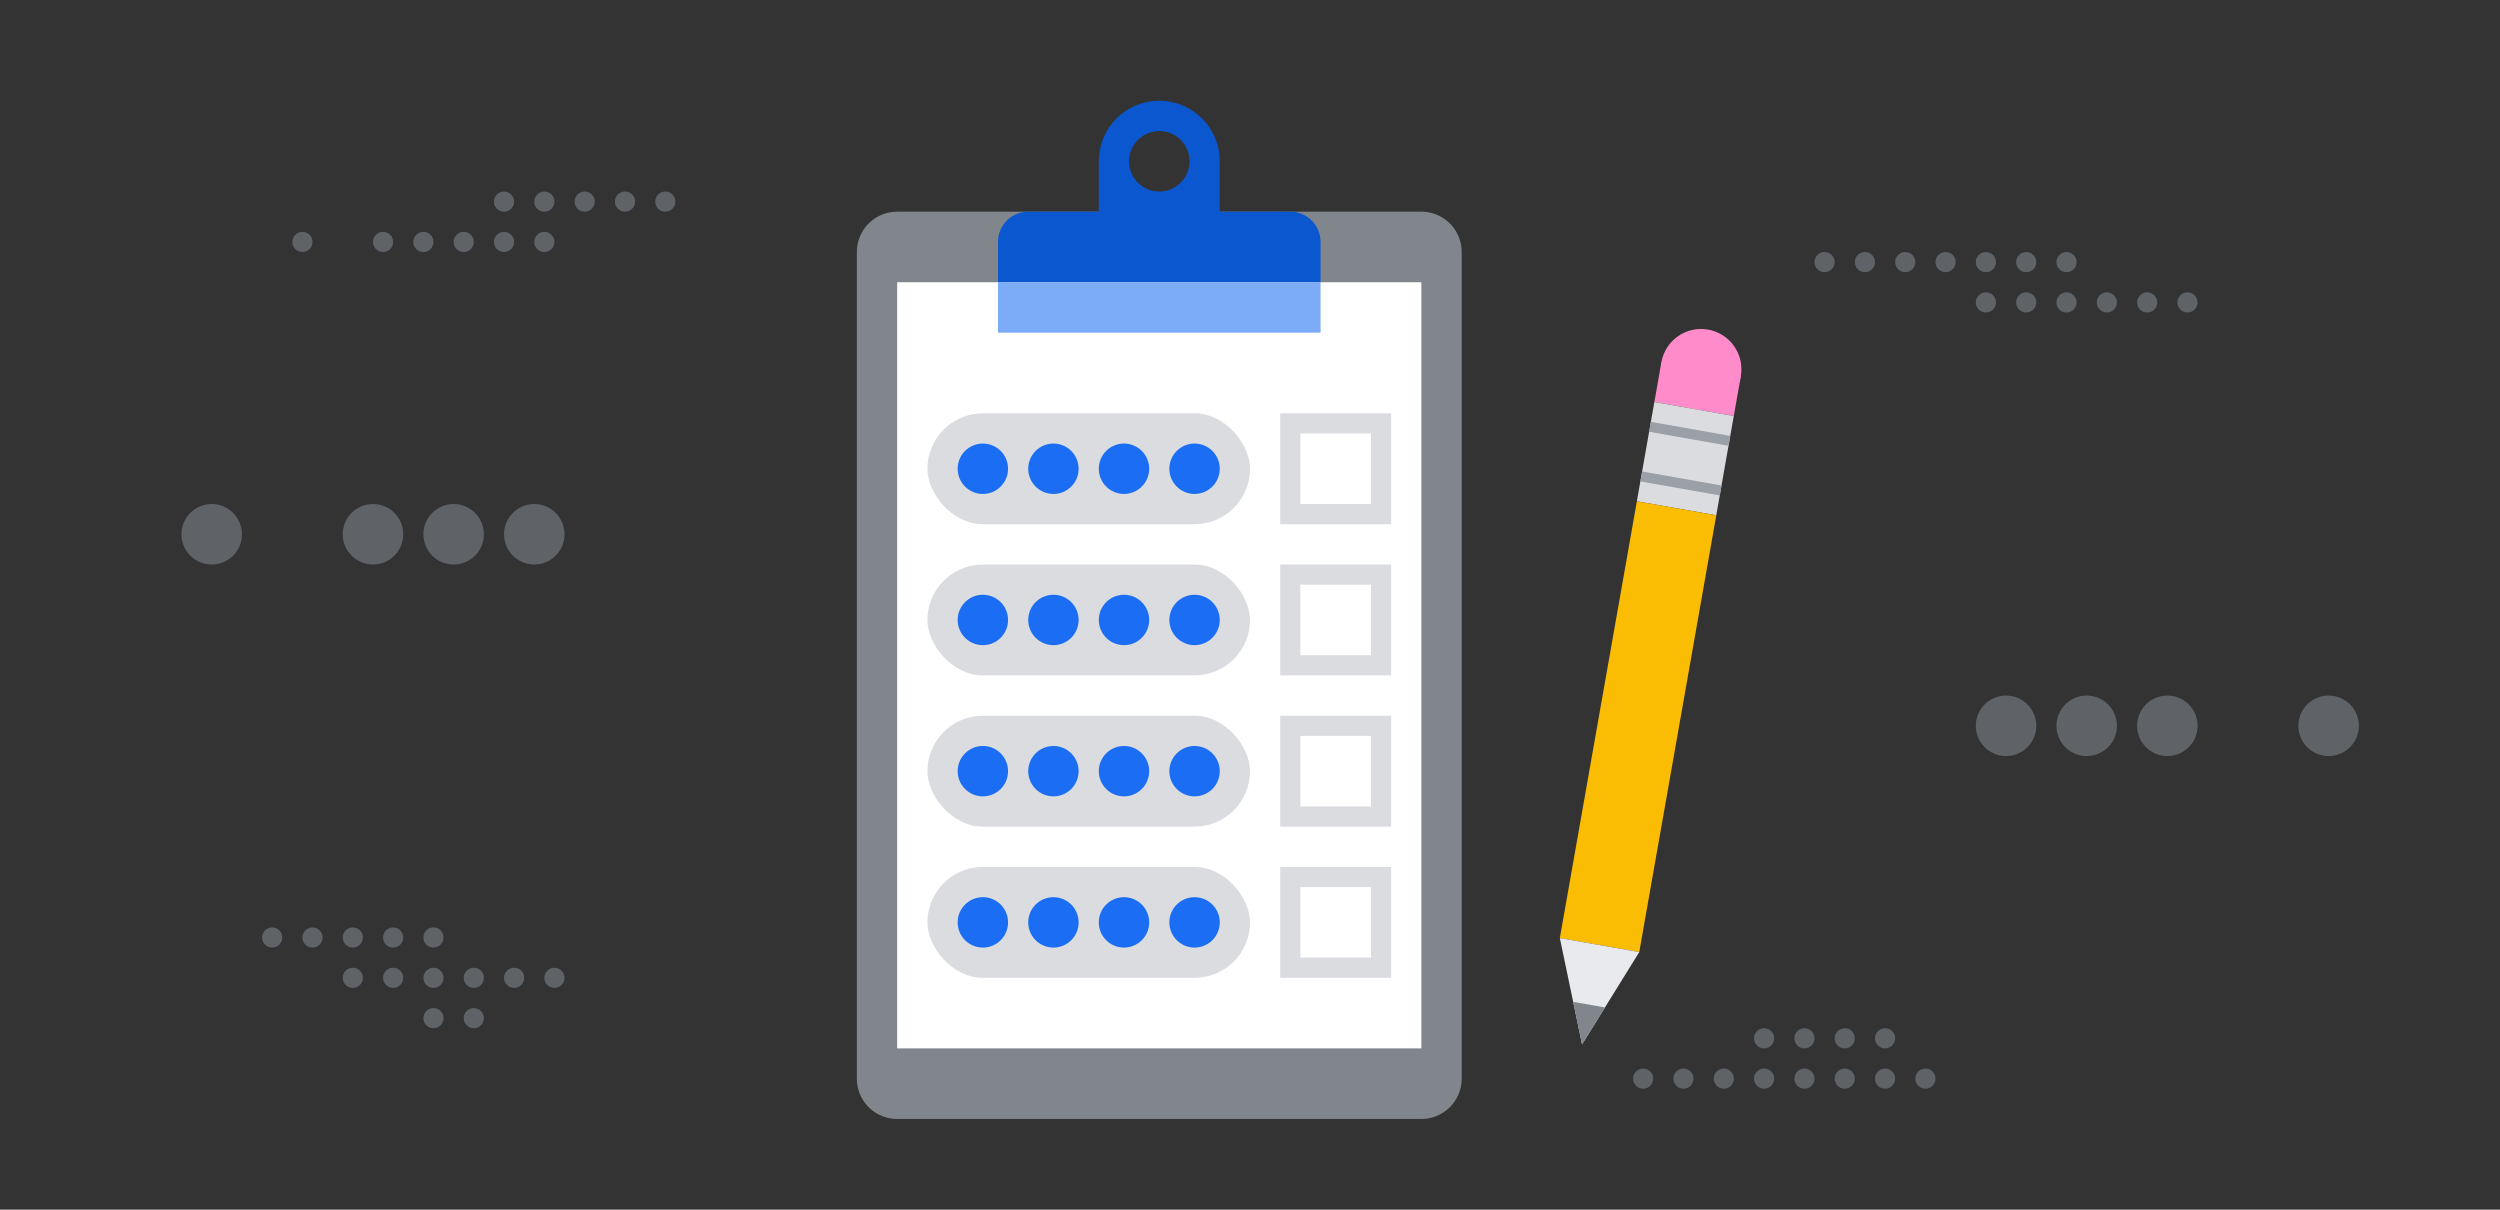 <svg width="248" height="120" viewBox="0 0 248 120" fill="none" xmlns="http://www.w3.org/2000/svg"><rect x="0" y="0" width="248" height="120" fill="#333333" stroke="none"/><path d="M141 21H89a4 4 0 0 0-4 4v82a4 4 0 0 0 4 4h52a4 4 0 0 0 4-4V25a4 4 0 0 0-4-4Z" fill="#80868B"/><path d="M141 28H89v76h52V28Z" fill="#fff"/><path fill-rule="evenodd" clip-rule="evenodd" d="M121 27V16a6 6 0 1 0-12 0v11h12Zm-3-11a3 3 0 1 1-6 0 3 3 0 0 1 6 0Z" fill="#0B57D0"/><path d="M102 21h26a2.998 2.998 0 0 1 3 3v4H99v-4a3 3 0 0 1 3-3Z" fill="#0B57D0"/><path d="M131 28H99v5h32v-5Z" fill="#7CACF8"/><path d="M136 73v7h-7v-7h7Zm2-2h-11v11h11V71Zm-2-28v7h-7v-7h7Zm2-2h-11v11h11V41Zm-2 17v7h-7v-7h7Zm2-2h-11v11h11V56Zm-2 32v7h-7v-7h7Zm2-2h-11v11h11V86Z" fill="#DADCE0"/><rect x="92" y="41" width="32" height="11" rx="5.5" fill="#DADCE0"/><circle cx="97.5" cy="46.5" r="2.5" fill="#1B6EF3"/><circle cx="118.5" cy="46.5" r="2.5" fill="#1B6EF3"/><circle cx="104.5" cy="46.5" r="2.5" fill="#1B6EF3"/><circle cx="111.5" cy="46.5" r="2.5" fill="#1B6EF3"/><rect x="92" y="56" width="32" height="11" rx="5.5" fill="#DADCE0"/><circle cx="97.5" cy="61.5" r="2.5" fill="#1B6EF3"/><circle cx="118.5" cy="61.5" r="2.5" fill="#1B6EF3"/><circle cx="104.5" cy="61.5" r="2.5" fill="#1B6EF3"/><circle cx="111.5" cy="61.5" r="2.5" fill="#1B6EF3"/><rect x="92" y="71" width="32" height="11" rx="5.5" fill="#DADCE0"/><circle cx="97.5" cy="76.5" r="2.5" fill="#1B6EF3"/><circle cx="118.5" cy="76.5" r="2.5" fill="#1B6EF3"/><circle cx="104.5" cy="76.5" r="2.5" fill="#1B6EF3"/><circle cx="111.5" cy="76.5" r="2.5" fill="#1B6EF3"/><rect x="92" y="86" width="32" height="11" rx="5.5" fill="#DADCE0"/><circle cx="97.5" cy="91.5" r="2.5" fill="#1B6EF3"/><circle cx="118.5" cy="91.5" r="2.5" fill="#1B6EF3"/><circle cx="104.5" cy="91.5" r="2.5" fill="#1B6EF3"/><circle cx="111.5" cy="91.5" r="2.5" fill="#1B6EF3"/><circle cx="168.748" cy="36.634" r="4" transform="rotate(10 168.748 36.634)" fill="#FF8BCB"/><path fill="#FF8BCB" d="m164.809 35.94 7.878 1.39-.694 3.938-7.879-1.389z"/><path fill="#DADCE0" d="m164.113 39.879 7.878 1.39-1.736 9.847-7.878-1.389z"/><path fill="#FBBC04" d="m162.377 49.727 7.878 1.39-7.64 43.33-7.879-1.388z"/><path fill="#9AA0A6" d="m163.767 41.848 7.878 1.39-.173.984-7.879-1.39zm-.869 4.924 7.878 1.39-.173.984-7.879-1.39z"/><path d="m156.94 103.6-2.203-10.542 7.878 1.389-5.675 9.153Z" fill="#E8EAED"/><path d="m156.059 99.383.881 4.217 2.27-3.661-3.151-.556Z" fill="#80868B"/><circle cx="58" cy="20" r="1" fill="#5F6368"/><circle cx="62" cy="20" r="1" fill="#5F6368"/><circle cx="50" cy="20" r="1" fill="#5F6368"/><circle cx="54" cy="20" r="1" fill="#5F6368"/><circle cx="66" cy="20" r="1" fill="#5F6368"/><circle cx="1" cy="1" r="1" transform="matrix(-1 0 0 1 36 92)" fill="#5F6368"/><circle cx="1" cy="1" r="1" transform="matrix(-1 0 0 1 44 92)" fill="#5F6368"/><circle cx="1" cy="1" r="1" transform="matrix(-1 0 0 1 40 92)" fill="#5F6368"/><circle cx="1" cy="1" r="1" transform="matrix(-1 0 0 1 32 92)" fill="#5F6368"/><circle cx="1" cy="1" r="1" transform="matrix(-1 0 0 1 28 92)" fill="#5F6368"/><circle cx="1" cy="1" r="1" transform="matrix(-1 0 0 1 198 25)" fill="#5F6368"/><circle cx="1" cy="1" r="1" transform="matrix(-1 0 0 1 194 25)" fill="#5F6368"/><circle cx="42" cy="24" r="1" fill="#5F6368"/><circle cx="46" cy="24" r="1" fill="#5F6368"/><circle cx="30" cy="24" r="1" fill="#5F6368"/><circle cx="50" cy="24" r="1" fill="#5F6368"/><circle cx="54" cy="24" r="1" fill="#5F6368"/><circle cx="1" cy="1" r="1" transform="matrix(-1 0 0 1 206 25)" fill="#5F6368"/><circle cx="38" cy="24" r="1" fill="#5F6368"/><circle cx="1" cy="1" r="1" transform="matrix(-1 0 0 1 202 25)" fill="#5F6368"/><circle cx="1" cy="1" r="1" transform="matrix(-1 0 0 1 190 25)" fill="#5F6368"/><circle cx="1" cy="1" r="1" transform="matrix(-1 0 0 1 186 25)" fill="#5F6368"/><circle cx="1" cy="1" r="1" transform="matrix(-1 0 0 1 182 25)" fill="#5F6368"/><circle cx="1" cy="1" r="1" transform="matrix(-1 0 0 1 52 96)" fill="#5F6368"/><circle cx="1" cy="1" r="1" transform="matrix(-1 0 0 1 48 100)" fill="#5F6368"/><circle cx="1" cy="1" r="1" transform="matrix(-1 0 0 1 48 96)" fill="#5F6368"/><circle cx="1" cy="1" r="1" transform="matrix(-1 0 0 1 44 100)" fill="#5F6368"/><circle cx="1" cy="1" r="1" transform="matrix(-1 0 0 1 44 96)" fill="#5F6368"/><circle cx="1" cy="1" r="1" transform="matrix(-1 0 0 1 40 96)" fill="#5F6368"/><circle cx="1" cy="1" r="1" transform="matrix(-1 0 0 1 36 96)" fill="#5F6368"/><circle cx="1" cy="1" r="1" transform="matrix(-1 0 0 1 56 96)" fill="#5F6368"/><circle cx="1" cy="1" r="1" transform="matrix(-1 0 0 1 214 29)" fill="#5F6368"/><circle cx="1" cy="1" r="1" transform="matrix(-1 0 0 1 210 29)" fill="#5F6368"/><circle cx="1" cy="1" r="1" transform="matrix(-1 0 0 1 206 29)" fill="#5F6368"/><circle cx="183" cy="107" r="1" fill="#5F6368"/><circle cx="187" cy="107" r="1" fill="#5F6368"/><circle cx="179" cy="103" r="1" fill="#5F6368"/><circle cx="183" cy="103" r="1" fill="#5F6368"/><circle cx="191" cy="107" r="1" fill="#5F6368"/><circle cx="187" cy="103" r="1" fill="#5F6368"/><circle cx="163" cy="107" r="1" fill="#5F6368"/><circle cx="179" cy="107" r="1" fill="#5F6368"/><circle cx="167" cy="107" r="1" fill="#5F6368"/><circle cx="171" cy="107" r="1" fill="#5F6368"/><circle cx="175" cy="107" r="1" fill="#5F6368"/><circle cx="175" cy="103" r="1" fill="#5F6368"/><circle cx="1" cy="1" r="1" transform="matrix(-1 0 0 1 218 29)" fill="#5F6368"/><circle cx="1" cy="1" r="1" transform="matrix(-1 0 0 1 202 29)" fill="#5F6368"/><circle cx="1" cy="1" r="1" transform="matrix(-1 0 0 1 198 29)" fill="#5F6368"/><circle cx="37" cy="53" r="3" fill="#5F6368"/><circle cx="45" cy="53" r="3" fill="#5F6368"/><circle cx="53" cy="53" r="3" fill="#5F6368"/><circle cx="21" cy="53" r="3" fill="#5F6368"/><circle cx="199" cy="72" r="3" fill="#5F6368"/><circle cx="207" cy="72" r="3" fill="#5F6368"/><circle cx="215" cy="72" r="3" fill="#5F6368"/><circle cx="231" cy="72" r="3" fill="#5F6368"/></svg>
